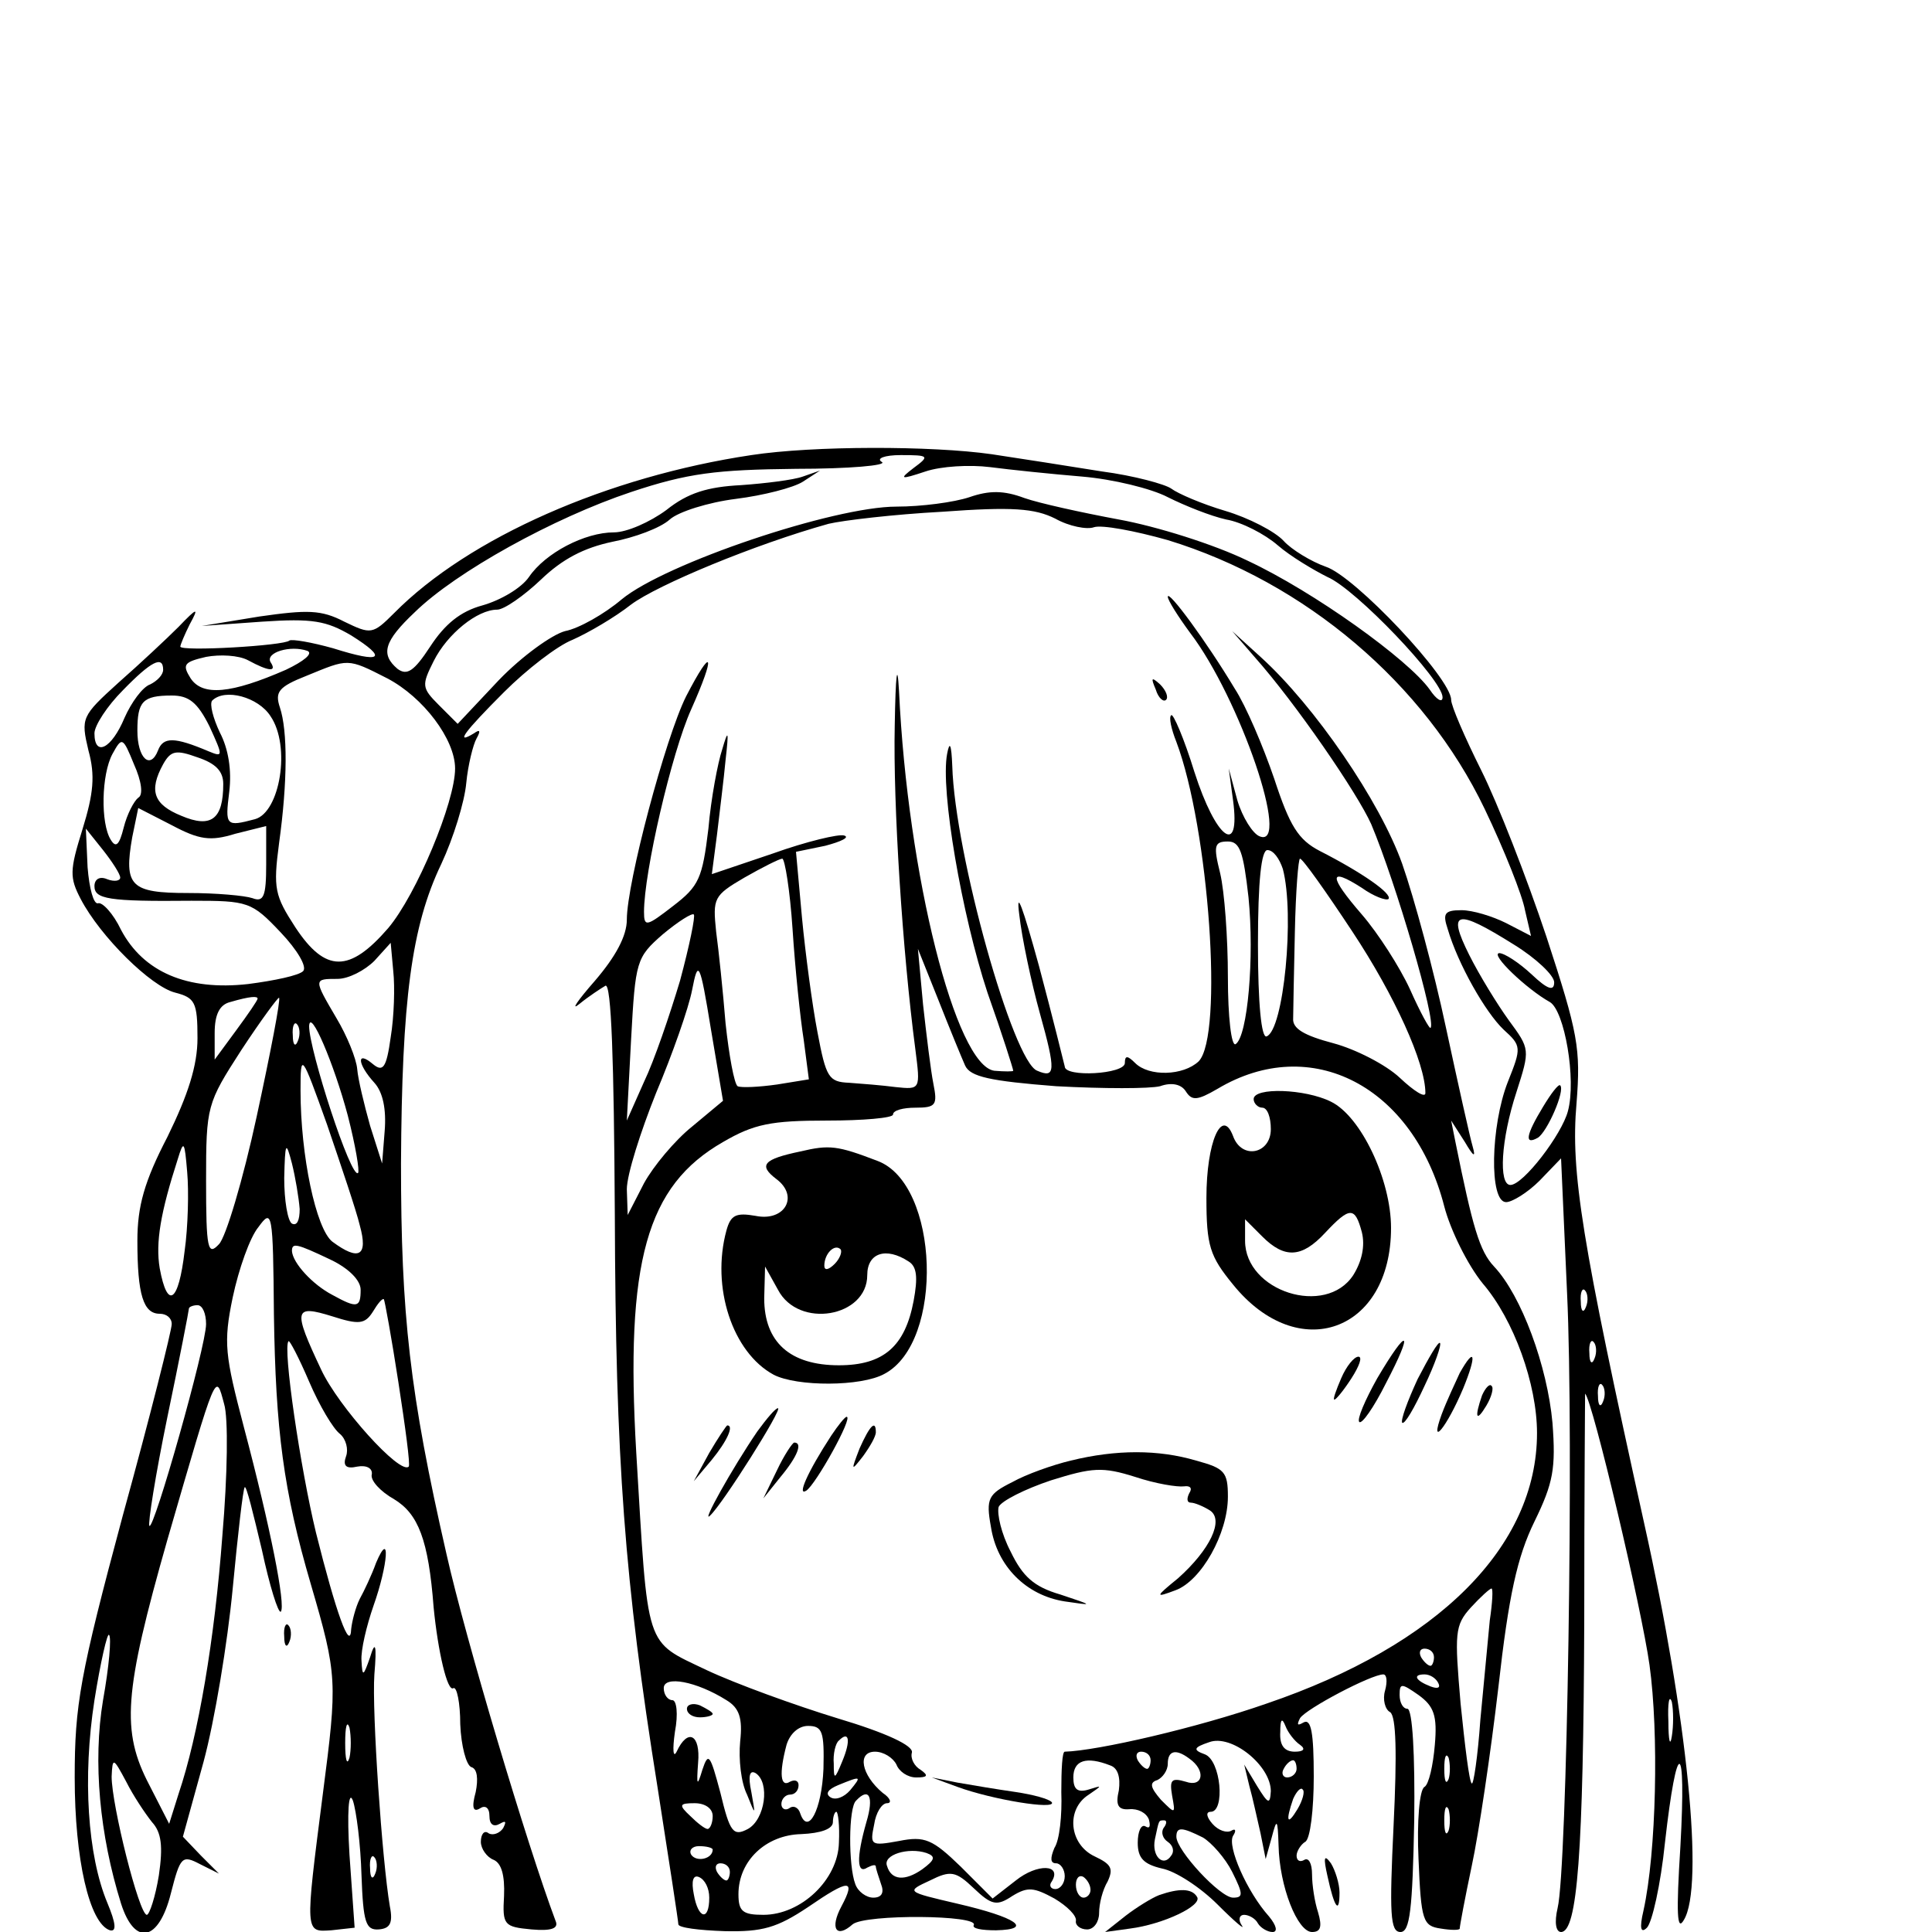 <?xml version="1.0" standalone="no"?>
<!DOCTYPE svg PUBLIC "-//W3C//DTD SVG 20010904//EN"
 "http://www.w3.org/TR/2001/REC-SVG-20010904/DTD/svg10.dtd">
<svg version="1.0" xmlns="http://www.w3.org/2000/svg"
 width="225pt" height="225pt" viewBox="0 0 225 225"
 preserveAspectRatio="xMidYMid meet">
<g transform="translate(0,225) scale(0.1,-0.1)"
fill="#000000" stroke="none">
<path d="M875 1720 c-167 -25 -329 -96 -416 -184 -25 -25 -27 -25 -58 -10 -27
14 -43 14 -99 6 l-67 -11 70 5 c59 4 75 1 104 -16 43 -27 36 -33 -21 -15 -25
7 -48 11 -51 9 -6 -6 -127 -13 -127 -7 0 2 5 14 11 26 11 20 9 20 -13 -3 -14
-14 -45 -43 -70 -65 -43 -39 -44 -41 -35 -79 8 -29 6 -50 -7 -92 -15 -48 -15
-56 -2 -81 23 -44 82 -102 110 -109 23 -6 26 -11 26 -53 0 -32 -11 -66 -35
-115 -27 -52 -35 -81 -35 -121 0 -63 7 -85 26 -85 8 0 14 -5 14 -12 0 -7 -25
-107 -57 -223 -50 -186 -56 -221 -56 -305 0 -95 17 -170 41 -178 8 -2 7 8 -3
32 -23 55 -29 146 -15 236 7 44 15 79 17 76 3 -3 0 -37 -7 -76 -12 -72 -4
-157 21 -237 16 -50 44 -44 58 12 11 43 13 45 34 34 l22 -11 -21 21 -21 22 24
87 c13 48 28 139 34 202 6 63 12 116 14 118 2 2 10 -31 20 -73 9 -42 19 -74
22 -72 6 7 -12 98 -43 215 -22 84 -24 98 -13 151 7 33 20 70 30 82 16 22 17
18 18 -102 2 -134 11 -205 43 -314 31 -106 31 -113 14 -244 -21 -164 -21 -161
10 -159 l27 3 -6 85 c-3 50 -1 76 4 63 4 -12 9 -51 10 -87 2 -55 5 -64 20 -63
13 1 17 7 13 27 -9 53 -21 227 -18 270 3 35 1 40 -5 20 -8 -23 -9 -23 -10 -4
-1 12 6 41 14 64 17 48 20 90 3 50 -5 -14 -14 -33 -19 -42 -5 -10 -9 -26 -10
-35 -1 -28 -18 20 -41 112 -18 74 -39 216 -32 223 1 2 12 -19 24 -47 12 -28
28 -55 36 -61 7 -6 10 -18 7 -26 -4 -11 0 -15 13 -12 11 2 18 -2 17 -9 -2 -7
10 -20 26 -29 28 -17 40 -47 46 -126 5 -51 16 -99 23 -94 4 2 8 -17 8 -42 1
-25 7 -48 13 -50 7 -2 8 -14 5 -29 -5 -18 -3 -24 5 -19 6 4 11 1 11 -9 0 -10
5 -13 12 -9 7 4 8 3 4 -5 -4 -6 -12 -9 -17 -6 -5 4 -9 -1 -9 -10 0 -8 7 -18
15 -21 9 -4 13 -18 12 -42 -2 -34 0 -36 32 -39 23 -2 32 1 28 10 -33 88 -105
329 -127 427 -43 188 -53 279 -53 455 1 190 12 276 47 349 14 30 27 72 29 94
2 21 8 45 12 52 5 9 4 11 -3 6 -23 -14 -11 2 35 48 26 26 62 54 80 61 18 8 49
26 68 41 31 23 144 70 230 94 17 4 76 11 132 14 82 6 108 4 132 -8 16 -9 37
-13 45 -10 9 3 47 -4 86 -15 160 -49 299 -167 369 -313 23 -48 44 -101 47
-118 l7 -30 -29 15 c-16 8 -39 15 -52 15 -20 0 -22 -4 -16 -22 12 -41 44 -97
65 -117 21 -19 21 -21 5 -61 -20 -51 -22 -140 -2 -140 7 0 25 11 39 25 l25 26
7 -157 c8 -168 0 -671 -11 -716 -4 -17 -2 -28 4 -28 19 0 26 92 27 362 0 146
1 266 1 265 9 -9 66 -251 75 -316 11 -79 8 -218 -7 -286 -5 -21 -3 -27 4 -20
6 6 16 50 21 99 14 124 25 122 18 -4 -5 -79 -4 -100 4 -86 24 39 4 237 -46
461 -73 330 -86 410 -79 490 5 64 2 81 -35 194 -23 69 -57 156 -76 194 -19 38
-35 75 -35 82 0 25 -112 144 -146 155 -17 6 -40 20 -49 30 -10 11 -41 27 -68
35 -27 8 -55 20 -63 26 -7 5 -43 15 -81 20 -37 6 -95 15 -128 20 -70 10 -208
10 -280 -1z m189 -15 c-17 -13 -16 -14 14 -4 18 6 51 8 75 5 23 -3 71 -8 107
-11 36 -3 81 -14 100 -24 20 -10 50 -22 68 -26 18 -3 45 -17 60 -30 15 -13 42
-29 58 -37 33 -14 134 -120 134 -140 0 -7 -7 -3 -15 9 -25 35 -135 114 -212
150 -39 19 -106 40 -150 48 -43 8 -93 19 -110 25 -24 9 -41 9 -64 1 -18 -6
-56 -11 -85 -11 -73 0 -269 -66 -320 -108 -20 -17 -50 -34 -66 -37 -15 -4 -50
-29 -77 -57 l-48 -51 -22 22 c-20 20 -20 23 -6 51 16 32 51 60 74 60 8 0 31
16 51 35 25 24 50 37 83 44 26 5 56 16 67 26 10 9 45 20 77 24 32 4 67 13 78
20 l20 13 -20 -7 c-11 -4 -44 -8 -72 -10 -39 -2 -62 -9 -87 -29 -19 -14 -46
-26 -61 -26 -34 0 -80 -24 -99 -52 -9 -13 -33 -27 -54 -33 -26 -7 -44 -22 -61
-48 -19 -29 -27 -34 -38 -26 -20 17 -16 32 20 66 48 47 162 110 252 140 66 22
99 26 192 27 62 0 107 4 100 8 -7 4 3 8 22 8 33 0 34 -1 15 -15z m-731 -235
c-64 -28 -97 -31 -111 -10 -10 16 -8 19 18 25 16 3 38 2 49 -4 24 -13 34 -14
26 -2 -6 11 23 20 43 13 7 -3 -4 -12 -25 -22z m-143 0 c0 -6 -7 -13 -15 -17
-9 -3 -22 -21 -30 -39 -15 -36 -35 -46 -35 -18 0 9 15 32 33 50 33 34 47 41
47 24z m261 -10 c42 -22 79 -71 79 -105 0 -39 -45 -147 -78 -186 -45 -52 -73
-52 -108 1 -24 37 -26 45 -19 98 10 72 10 131 1 158 -6 18 -2 24 31 37 49 20
47 21 94 -3z m-207 -56 c16 -35 16 -36 -1 -29 -40 17 -53 17 -59 1 -9 -23 -24
-9 -24 23 0 34 6 41 40 41 20 0 30 -8 44 -36z m71 12 c24 -35 11 -112 -18
-120 -34 -9 -35 -8 -30 32 3 25 -1 50 -11 69 -8 17 -12 33 -9 37 15 15 54 4
68 -18z m-154 -95 c-5 -4 -13 -19 -17 -35 -5 -20 -9 -24 -15 -14 -12 19 -11
76 2 100 11 20 12 20 25 -12 9 -20 11 -36 5 -39z m99 16 c0 -41 -14 -52 -49
-37 -32 13 -38 29 -21 60 9 16 15 17 40 8 21 -7 30 -16 30 -31z m14 -58 l36 9
0 -45 c0 -37 -3 -44 -16 -39 -9 3 -42 6 -75 6 -67 0 -75 8 -65 65 l7 34 39
-20 c32 -17 45 -19 74 -10z m-134 -51 c0 -4 -7 -5 -15 -2 -9 4 -15 0 -15 -8 0
-15 16 -18 113 -17 66 0 70 -1 104 -37 19 -20 31 -40 26 -45 -5 -5 -33 -11
-64 -15 -71 -8 -122 14 -148 63 -9 19 -22 33 -27 31 -5 -1 -10 17 -12 42 l-2
45 20 -25 c11 -14 20 -28 20 -32z m1623 -78 c26 -16 47 -36 47 -44 0 -11 -8
-8 -26 9 -15 14 -32 25 -38 25 -11 -1 32 -42 59 -57 17 -10 31 -90 21 -127 -7
-27 -52 -86 -67 -86 -14 0 -11 53 7 108 16 50 16 50 -9 84 -13 18 -34 52 -46
76 -26 52 -15 54 52 12z m-1308 -108 c-5 -36 -9 -41 -21 -31 -19 16 -18 0 2
-22 10 -11 14 -31 12 -56 l-3 -38 -14 44 c-7 25 -14 54 -15 66 -1 12 -12 39
-24 59 -27 46 -27 46 1 46 13 0 32 10 43 21 l19 21 3 -33 c2 -18 1 -53 -3 -77z
m-155 45 c0 -2 -11 -18 -25 -37 l-25 -34 0 31 c0 22 6 33 18 36 24 7 32 7 32
4z m-1 -137 c-16 -74 -36 -141 -44 -149 -13 -14 -15 -6 -15 74 0 87 1 90 41
152 23 35 43 62 44 61 2 -2 -10 -64 -26 -138z m48 88 c-3 -8 -6 -5 -6 6 -1 11
2 17 5 13 3 -3 4 -12 1 -19z m58 -87 c9 -35 14 -65 12 -67 -8 -8 -57 143 -57
171 1 22 29 -44 45 -104z m14 -128 c10 -36 -1 -42 -32 -19 -19 15 -37 100 -37
176 0 45 1 44 31 -40 16 -47 34 -100 38 -117z m-204 -30 c-7 -60 -20 -69 -29
-20 -5 30 1 65 21 127 7 23 8 21 11 -15 2 -22 1 -64 -3 -92z m134 49 c0 -13
-3 -20 -9 -17 -5 3 -9 27 -9 53 1 42 2 44 9 17 4 -16 8 -40 9 -53z m36 -59
c21 -10 35 -24 35 -35 0 -21 -4 -22 -33 -6 -23 12 -46 37 -47 51 0 10 5 9 45
-10z m1462 -55 c-3 -8 -6 -5 -6 6 -1 11 2 17 5 13 3 -3 4 -12 1 -19z m-1383
-88 c8 -52 14 -96 12 -98 -10 -10 -82 70 -102 113 -33 70 -32 76 13 62 31 -10
38 -9 47 5 6 10 11 16 13 15 1 -1 9 -45 17 -97z m-224 68 c0 -26 -61 -241 -66
-235 -2 2 7 59 21 127 14 67 25 124 25 126 0 2 5 4 10 4 6 0 10 -10 10 -22z
m1617 -40 c-3 -8 -6 -5 -6 6 -1 11 2 17 5 13 3 -3 4 -12 1 -19z m-1598 -206
c-9 -121 -28 -233 -51 -301 l-11 -35 -23 45 c-33 63 -30 107 21 286 58 200 56
195 66 158 5 -16 4 -83 -2 -153z m1608 156 c-3 -8 -6 -5 -6 6 -1 11 2 17 5 13
3 -3 4 -12 1 -19z m80 -390 c-2 -13 -4 -5 -4 17 -1 22 1 32 4 23 2 -10 2 -28
0 -40z m-1540 -25 c-3 -10 -5 -2 -5 17 0 19 2 27 5 18 2 -10 2 -26 0 -35z
m-230 -75 c11 -12 13 -28 8 -62 -4 -25 -11 -46 -14 -46 -9 0 -41 128 -41 161
1 23 2 22 17 -6 8 -16 22 -37 30 -47z m260 -60 c-3 -8 -6 -5 -6 6 -1 11 2 17
5 13 3 -3 4 -12 1 -19z"/>
<path d="M1797 961 c-20 -33 -22 -45 -6 -36 11 7 32 55 26 61 -2 2 -11 -10
-20 -25z"/>
<path d="M1360 1555 c0 -4 12 -23 26 -42 58 -76 118 -252 81 -237 -8 3 -20 22
-26 42 l-10 37 5 -37 c9 -67 -20 -45 -45 33 -12 39 -25 69 -27 66 -3 -2 0 -16
6 -31 38 -101 55 -342 26 -372 -18 -17 -58 -18 -74 -2 -9 9 -12 9 -12 0 0 -13
-70 -17 -70 -4 -1 4 -14 57 -30 117 -19 69 -27 91 -23 60 3 -27 14 -79 24
-115 19 -68 18 -76 -3 -67 -28 10 -96 252 -99 355 -1 25 -3 30 -6 14 -8 -42
17 -187 47 -278 17 -48 30 -89 30 -91 0 -1 -10 -1 -22 0 -45 6 -101 228 -111
442 -2 36 -4 20 -5 -40 -2 -92 9 -263 24 -377 6 -47 6 -47 -23 -44 -15 2 -40
4 -54 5 -24 1 -27 6 -37 59 -6 31 -14 91 -18 133 l-7 77 34 7 c19 5 29 10 22
12 -6 2 -44 -7 -83 -21 l-71 -24 6 46 c3 26 8 65 10 87 4 35 3 36 -4 12 -5
-15 -13 -57 -16 -92 -7 -58 -11 -67 -41 -90 -31 -24 -34 -25 -34 -7 0 46 32
185 55 236 29 65 25 75 -6 15 -24 -48 -69 -217 -69 -260 0 -19 -13 -43 -37
-71 -21 -24 -29 -36 -18 -27 11 9 25 18 30 21 7 4 10 -88 11 -265 1 -290 11
-426 50 -670 13 -83 24 -155 24 -158 0 -4 24 -7 54 -8 44 -1 61 4 97 28 48 33
56 33 39 1 -14 -26 -6 -38 13 -21 15 12 148 11 141 -1 -2 -4 9 -6 26 -6 44 1
24 15 -45 31 -60 14 -60 14 -32 27 24 12 30 11 51 -9 21 -20 27 -21 45 -9 18
11 25 10 49 -3 15 -9 26 -20 25 -26 -1 -5 5 -10 13 -10 8 0 14 9 14 19 0 11 4
27 10 37 7 15 4 20 -15 29 -30 14 -34 55 -7 72 16 11 16 11 0 6 -13 -4 -18 0
-18 14 0 20 15 25 43 14 9 -3 12 -14 10 -29 -4 -17 -1 -23 12 -22 10 1 20 -4
23 -12 2 -8 1 -11 -4 -8 -5 3 -9 -6 -9 -19 0 -18 7 -25 28 -30 16 -3 45 -22
65 -42 20 -20 33 -31 28 -24 -4 6 -3 12 3 12 5 0 13 -4 16 -10 3 -5 11 -10 17
-10 6 0 5 7 -4 18 -26 29 -49 82 -42 94 4 6 3 9 -2 6 -5 -3 -15 0 -22 8 -7 8
-8 14 -2 14 17 0 12 60 -7 67 -14 5 -13 8 5 14 26 10 72 -27 72 -57 -1 -16 -3
-15 -16 6 l-15 25 6 -25 c4 -14 9 -38 13 -55 l6 -30 7 25 c6 23 7 22 8 -9 1
-48 22 -101 39 -101 10 0 12 6 7 23 -4 12 -7 32 -7 44 0 13 -4 20 -9 17 -5 -3
-9 -1 -9 5 0 5 5 13 10 16 6 3 10 38 10 76 0 51 -3 68 -12 63 -7 -4 -8 -3 -4
5 7 11 83 51 97 51 4 0 5 -8 2 -19 -3 -10 0 -22 6 -25 7 -5 8 -48 4 -131 -5
-104 -4 -125 8 -125 11 0 14 26 16 130 1 76 -2 130 -8 130 -5 0 -9 7 -9 16 0
14 2 14 22 0 18 -13 22 -24 19 -58 -2 -24 -7 -46 -12 -49 -6 -3 -9 -41 -7 -84
3 -72 5 -78 26 -81 12 -2 22 -2 22 0 0 3 6 35 14 73 8 37 22 131 31 208 12
107 22 152 42 193 22 45 25 62 21 115 -6 66 -36 148 -68 182 -17 18 -25 46
-45 145 l-5 25 16 -25 c10 -17 13 -19 9 -5 -3 10 -17 73 -31 138 -14 66 -37
151 -51 191 -26 73 -102 184 -165 241 l-33 30 26 -30 c48 -54 120 -159 136
-195 29 -69 76 -230 69 -237 -1 -2 -12 18 -24 45 -12 26 -37 65 -56 87 -39 45
-39 56 0 31 14 -10 28 -15 31 -13 5 6 -31 31 -80 56 -25 13 -35 29 -53 84 -13
38 -33 85 -46 105 -33 55 -78 116 -78 107z m94 -350 c7 -70 -1 -162 -15 -171
-5 -3 -9 32 -9 78 0 46 -4 100 -9 121 -8 32 -7 37 9 37 14 0 18 -12 24 -65z
m40 33 c14 -53 1 -188 -19 -195 -6 -2 -10 38 -10 107 0 75 4 110 11 110 7 0
14 -10 18 -22z m-571 -70 c3 -46 9 -104 13 -129 l6 -46 -37 -6 c-21 -3 -42 -4
-46 -2 -4 3 -10 36 -14 73 -3 37 -8 85 -11 107 -4 39 -3 42 33 63 21 12 41 22
44 22 3 0 9 -37 12 -82z m652 -3 c49 -74 85 -153 85 -188 0 -6 -13 2 -30 18
-16 15 -51 33 -77 40 -34 9 -48 17 -47 29 0 9 1 54 2 101 1 47 4 85 6 85 3 0
30 -38 61 -85z m-783 -57 c-12 -40 -30 -93 -42 -118 l-20 -45 5 95 c5 91 6 95
37 122 18 15 34 25 36 23 2 -2 -5 -36 -16 -77z m332 -99 c6 -13 29 -18 106
-24 55 -3 109 -3 121 0 14 5 25 2 30 -6 7 -11 13 -11 37 3 109 65 228 3 264
-137 7 -27 27 -68 45 -90 36 -42 63 -117 63 -174 0 -132 -115 -247 -315 -315
-80 -28 -197 -55 -235 -56 -3 0 -4 -21 -4 -47 1 -27 -2 -56 -8 -65 -5 -12 -5
-18 2 -18 5 0 10 -7 10 -15 0 -8 -5 -15 -11 -15 -5 0 -8 4 -4 9 12 20 -17 21
-42 1 l-27 -21 -37 37 c-33 32 -42 36 -72 30 -33 -6 -34 -5 -29 19 2 14 9 25
15 25 6 0 4 6 -5 12 -25 21 -30 48 -9 48 10 0 21 -7 25 -15 3 -8 13 -15 23
-15 13 0 15 2 5 9 -7 4 -12 13 -10 20 2 8 -30 23 -87 40 -49 15 -118 40 -152
56 -73 35 -68 21 -82 253 -13 223 12 311 101 362 36 21 56 25 121 25 42 0 77
3 77 7 0 5 12 8 26 8 24 0 26 3 21 28 -3 15 -8 56 -12 92 l-6 65 24 -60 c13
-33 27 -67 31 -76z m-318 -71 c-20 -16 -45 -46 -56 -66 l-19 -37 -1 30 c0 17
16 67 34 112 19 45 38 99 42 120 7 36 9 34 22 -46 l14 -83 -36 -30z m929 -575
c-2 -21 -7 -73 -11 -116 -3 -43 -8 -76 -10 -74 -3 2 -8 44 -13 93 -7 82 -7 91
12 112 11 12 22 22 24 22 2 0 1 -17 -2 -37z m-65 -43 c0 -5 -2 -10 -4 -10 -3
0 -8 5 -11 10 -3 6 -1 10 4 10 6 0 11 -4 11 -10z m-824 -50 c15 -9 19 -21 16
-48 -2 -21 1 -48 8 -62 10 -25 10 -25 5 3 -4 19 -2 26 5 22 17 -11 11 -54 -9
-65 -17 -9 -21 -4 -32 42 -12 45 -14 48 -21 27 -6 -20 -7 -19 -5 8 3 33 -12
41 -25 13 -4 -8 -5 2 -2 23 4 21 2 37 -3 37 -5 0 -10 6 -10 14 0 15 38 8 73
-14z m829 20 c3 -6 -1 -7 -9 -4 -18 7 -21 14 -7 14 6 0 13 -4 16 -10z m-161
-72 c7 -5 4 -8 -6 -8 -12 0 -18 7 -17 23 0 15 2 17 6 7 3 -8 11 -18 17 -22z
m-555 -28 c-2 -48 -18 -78 -27 -52 -2 7 -8 10 -13 6 -5 -3 -9 0 -9 5 0 6 5 11
10 11 6 0 10 5 10 11 0 5 -4 7 -10 4 -11 -7 -13 9 -4 43 4 13 14 22 25 22 17
0 19 -7 18 -50z m22 9 c-9 -22 -10 -22 -10 -3 -1 11 2 24 6 27 12 12 14 0 4
-24z m359 1 c0 -5 -2 -10 -4 -10 -3 0 -8 5 -11 10 -3 6 -1 10 4 10 6 0 11 -4
11 -10z m45 2 c20 -14 16 -34 -4 -27 -17 5 -19 2 -16 -16 4 -22 4 -22 -13 -5
-12 14 -14 20 -4 23 6 3 12 11 12 19 0 15 9 18 25 6z m302 -24 c-3 -7 -5 -2
-5 12 0 14 2 19 5 13 2 -7 2 -19 0 -25z m-177 12 c0 -5 -5 -10 -11 -10 -5 0
-7 5 -4 10 3 6 8 10 11 10 2 0 4 -4 4 -10z m-520 -25 c-7 -8 -17 -12 -23 -8
-6 4 -3 9 9 14 27 11 28 11 14 -6z m521 -22 c-12 -20 -14 -14 -5 12 4 9 9 14
11 11 3 -2 0 -13 -6 -23z m-502 -15 c-12 -42 -11 -61 1 -53 6 3 10 4 10 1 0
-2 3 -11 6 -20 4 -10 1 -16 -9 -16 -8 0 -18 7 -21 16 -8 21 -8 89 1 97 15 16
21 5 12 -25z m-179 7 c0 -8 -3 -15 -6 -15 -3 0 -12 7 -20 15 -14 13 -13 15 5
15 12 0 21 -6 21 -15z m857 -17 c-3 -7 -5 -2 -5 12 0 14 2 19 5 13 2 -7 2 -19
0 -25z m-710 -14 c-1 -43 -44 -84 -88 -84 -24 0 -29 4 -29 24 0 39 32 69 73
70 23 1 37 6 37 14 0 6 2 12 4 12 2 0 4 -16 3 -36z m378 17 c-3 -5 -1 -12 5
-16 6 -4 8 -11 4 -16 -9 -14 -23 -1 -19 19 5 23 4 22 11 22 3 0 3 -4 -1 -9z
m46 -11 c10 -6 26 -24 34 -40 13 -26 13 -30 1 -30 -15 0 -66 55 -66 71 0 12 7
11 31 -1z m-571 -14 c0 -11 -19 -15 -25 -6 -3 5 1 10 9 10 9 0 16 -2 16 -4z
m244 -23 c-20 -14 -36 -13 -41 4 -5 13 25 22 46 15 11 -4 10 -8 -5 -19z m-224
-3 c0 -5 -2 -10 -4 -10 -3 0 -8 5 -11 10 -3 6 -1 10 4 10 6 0 11 -4 11 -10z
m-24 -30 c0 -28 -13 -25 -18 4 -3 15 -1 23 6 20 7 -3 12 -13 12 -24z m444 9
c0 -5 -4 -9 -8 -9 -5 0 -9 7 -9 15 0 8 4 12 9 9 4 -3 8 -9 8 -15z"/>
<path d="M1460 970 c0 -5 5 -10 10 -10 6 0 10 -11 10 -25 0 -29 -34 -36 -44
-8 -13 34 -31 -7 -31 -72 0 -56 4 -68 31 -101 76 -94 184 -55 184 66 0 56 -35
130 -70 147 -30 15 -90 17 -90 3z m126 -155 c4 -16 0 -34 -10 -50 -32 -49
-126 -19 -126 40 l0 25 20 -20 c26 -26 46 -25 73 4 29 31 35 31 43 1z"/>
<path d="M932 909 c-43 -9 -49 -16 -28 -32 27 -20 10 -50 -24 -43 -23 4 -29 1
-34 -17 -18 -66 7 -142 55 -168 27 -14 102 -14 129 1 70 37 64 221 -8 248 -47
18 -56 19 -90 11z m40 -131 c-7 -7 -12 -8 -12 -2 0 14 12 26 19 19 2 -3 -1
-11 -7 -17z m86 3 c10 -6 11 -19 6 -46 -10 -53 -35 -75 -87 -75 -57 0 -87 27
-87 78 l1 37 15 -27 c24 -46 104 -32 104 17 0 26 22 33 48 16z"/>
<path d="M1604 645 c-14 -25 -24 -48 -21 -51 3 -3 17 17 31 45 33 63 26 67
-10 6z"/>
<path d="M1651 644 c-12 -26 -20 -48 -18 -51 3 -2 14 17 26 43 12 25 20 48 18
50 -2 2 -13 -17 -26 -42z"/>
<path d="M1562 645 c-6 -14 -10 -25 -8 -25 2 0 11 11 20 25 9 14 13 25 8 25
-5 0 -14 -11 -20 -25z"/>
<path d="M1700 651 c-5 -11 -15 -32 -21 -48 -15 -41 6 -15 25 30 16 39 14 50
-4 18z"/>
<path d="M1726 625 c-9 -26 -7 -32 5 -12 6 10 9 21 6 23 -2 3 -7 -2 -11 -11z"/>
<path d="M882 583 c-30 -44 -66 -109 -55 -98 15 14 85 125 79 125 -3 0 -13
-12 -24 -27z"/>
<path d="M968 578 c-28 -43 -40 -71 -29 -64 11 7 55 86 47 86 -2 0 -10 -10
-18 -22z"/>
<path d="M826 558 l-18 -33 21 25 c18 22 26 40 18 40 -1 0 -11 -15 -21 -32z"/>
<path d="M1001 563 c-10 -26 -10 -27 4 -9 8 11 15 23 15 28 0 15 -7 8 -19 -19z"/>
<path d="M905 538 l-16 -33 20 25 c20 24 26 40 16 40 -2 0 -12 -15 -20 -32z"/>
<path d="M1247 549 c-21 -5 -52 -16 -68 -25 -28 -14 -31 -19 -25 -52 7 -46 41
-80 86 -87 34 -5 34 -5 -5 8 -31 9 -44 21 -58 50 -11 21 -16 44 -14 52 3 7 31
21 61 31 48 15 60 16 98 4 24 -8 49 -12 57 -11 7 1 10 -2 6 -8 -3 -6 -3 -11 2
-11 4 0 14 -4 22 -9 17 -11 0 -46 -37 -79 -27 -22 -27 -23 -3 -14 30 11 61 66
61 109 0 29 -4 33 -37 42 -44 13 -93 13 -146 0z"/>
<path d="M1115 169 c41 -15 115 -27 110 -18 -3 4 -22 9 -42 12 -21 3 -51 8
-68 11 l-30 6 30 -11z"/>
<path d="M800 260 c0 -6 7 -10 15 -10 8 0 15 2 15 4 0 2 -7 6 -15 10 -8 3 -15
1 -15 -4z"/>
<path d="M1346 1447 c3 -10 9 -15 12 -12 3 3 0 11 -7 18 -10 9 -11 8 -5 -6z"/>
<path d="M331 344 c0 -11 3 -14 6 -6 3 7 2 16 -1 19 -3 4 -6 -2 -5 -13z"/>
<path d="M1546 65 c8 -37 14 -45 14 -19 0 10 -5 26 -10 34 -8 11 -9 7 -4 -15z"/>
<path d="M1350 43 c-8 -3 -26 -14 -39 -24 l-24 -19 29 4 c39 5 85 27 78 37 -6
10 -21 10 -44 2z"/>
</g>
</svg>
